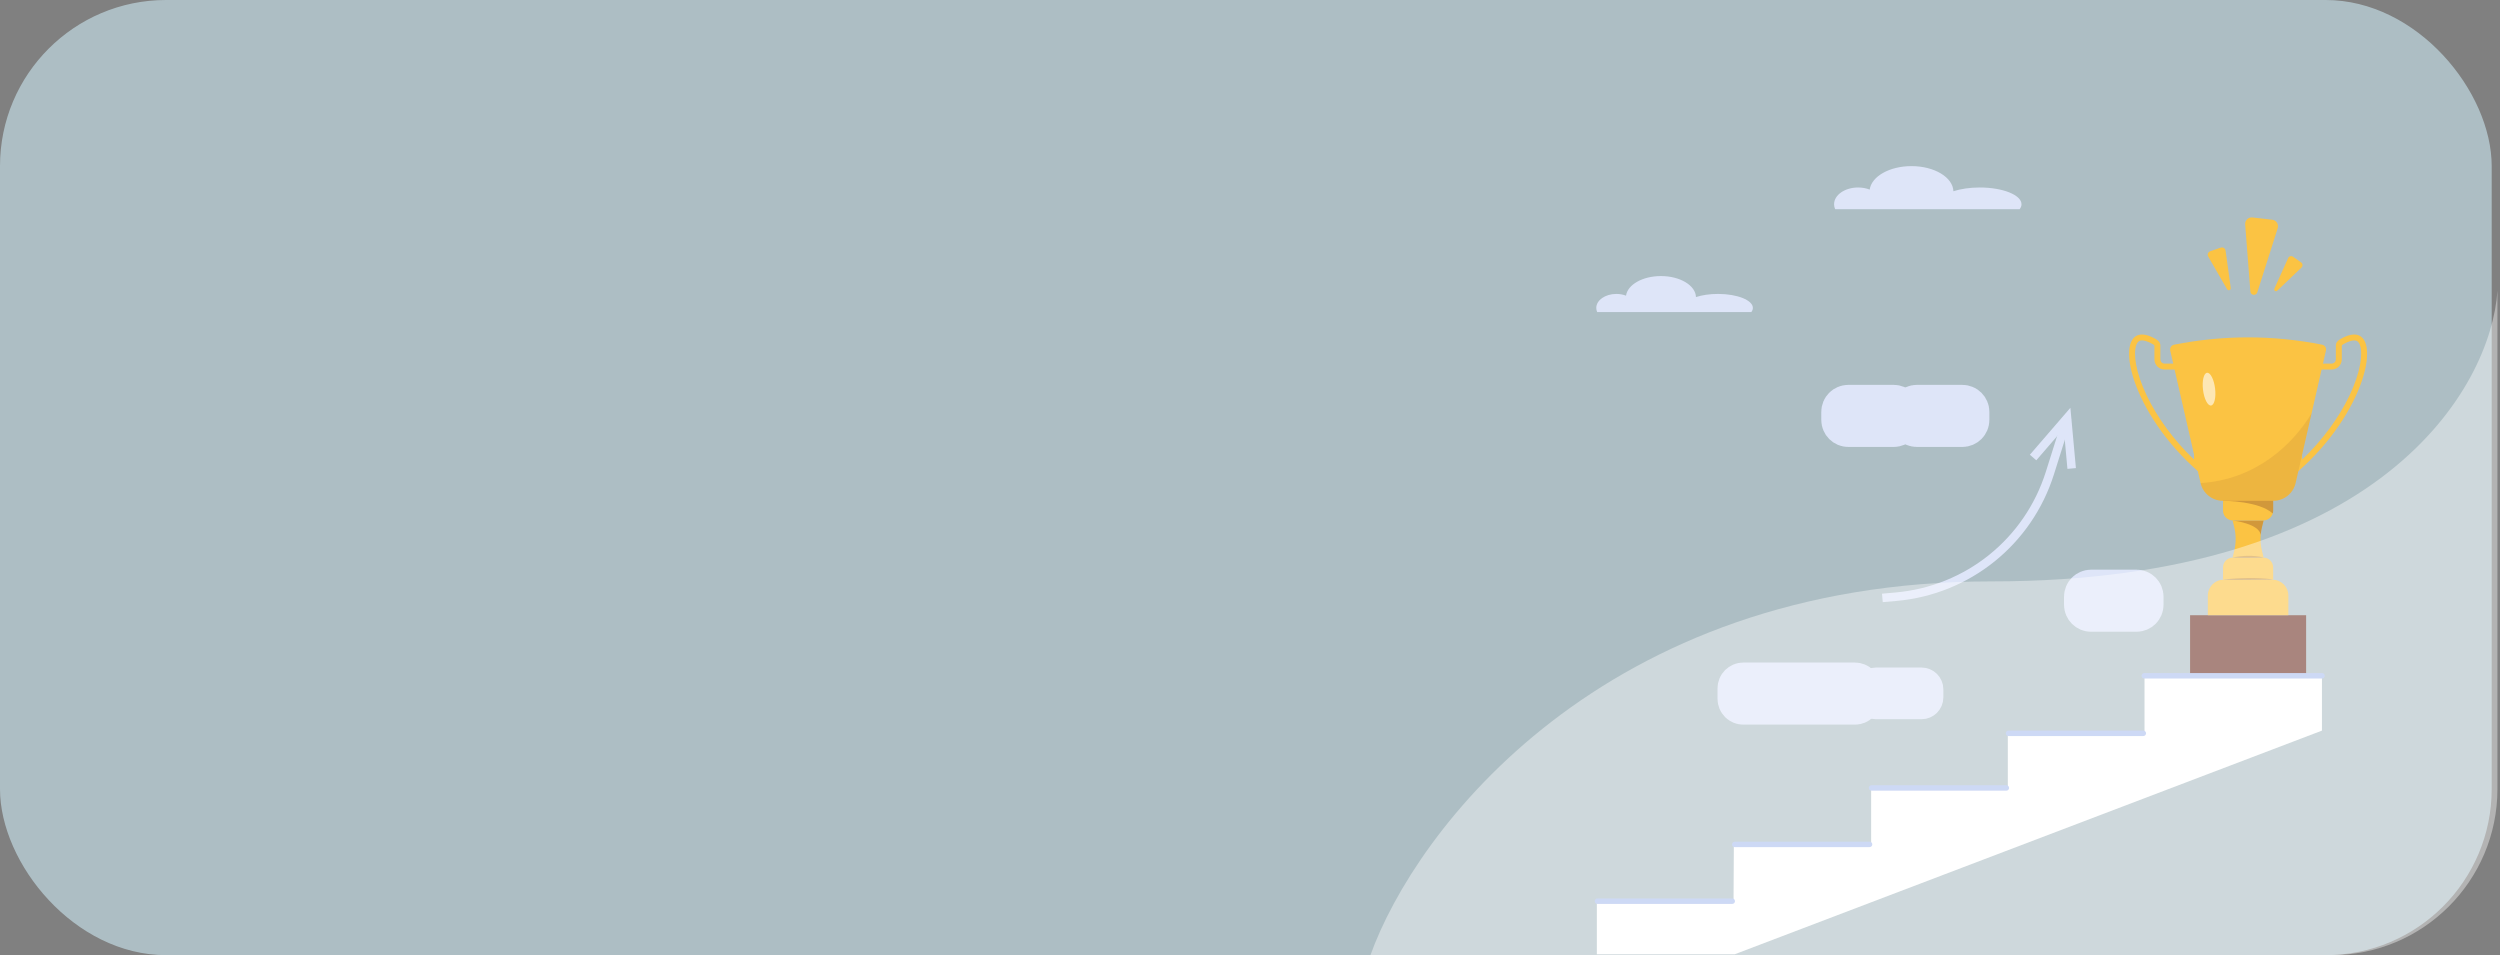 <svg width="301" height="115" viewBox="0 0 301 115" fill="none" xmlns="http://www.w3.org/2000/svg">
<rect x="0" y="0" width="301" height="115" fill="#808080" stroke="none"/>
<rect width="300" height="115" rx="20" fill="#ADBEC4"/>
<path d="M223.34 84.745H209.893C209.56 84.745 209.291 84.476 209.291 84.143V82.874C209.291 82.541 209.56 82.272 209.893 82.272H223.34C223.673 82.272 223.943 82.541 223.943 82.874V84.143C223.942 84.476 223.673 84.745 223.34 84.745Z" stroke="#DEE5F8" stroke-width="5" stroke-miterlimit="10"/>
<path d="M231.352 84.72H225.878C225.462 84.72 225.125 84.382 225.125 83.966V82.999C225.125 82.583 225.462 82.246 225.878 82.246H231.352C231.768 82.246 232.106 82.583 232.106 82.999V83.966C232.106 84.382 231.768 84.72 231.352 84.72Z" stroke="#DEE5F8" stroke-width="3.75" stroke-miterlimit="10"/>
<path d="M228.009 51.312H222.536C222.119 51.312 221.782 50.974 221.782 50.558V49.592C221.782 49.175 222.119 48.838 222.536 48.838H228.009C228.425 48.838 228.763 49.175 228.763 49.592V50.558C228.762 50.974 228.425 51.312 228.009 51.312Z" stroke="#DEE5F8" stroke-width="5" stroke-miterlimit="10"/>
<path d="M236.266 51.312H230.793C230.376 51.312 230.039 50.974 230.039 50.558V49.592C230.039 49.175 230.376 48.838 230.793 48.838H236.266C236.683 48.838 237.02 49.175 237.02 49.592V50.558C237.02 50.974 236.683 51.312 236.266 51.312Z" stroke="#DEE5F8" stroke-width="5" stroke-miterlimit="10"/>
<path d="M257.236 73.564H251.763C251.347 73.564 251.009 73.226 251.009 72.81V71.843C251.009 71.427 251.347 71.089 251.763 71.089H257.236C257.653 71.089 257.99 71.427 257.99 71.843V72.81C257.99 73.226 257.653 73.564 257.236 73.564Z" stroke="#DEE5F8" stroke-width="5" stroke-miterlimit="10"/>
<path d="M283.443 40.274V40.986C283.683 40.986 283.951 41.051 284.132 41.533C284.329 42.062 284.339 42.897 284.158 43.885C283.955 44.996 283.517 46.279 282.893 47.593C281.607 50.303 279.607 53.009 277.188 55.333L276.829 47.416L278.941 44.491H280.722C281.4 44.491 281.951 43.94 281.951 43.263V41.595C281.961 41.579 282.005 41.522 282.142 41.442C282.79 41.066 283.207 40.987 283.444 40.987L283.443 40.274ZM283.442 40.274C282.986 40.274 282.432 40.448 281.782 40.825C281.484 40.998 281.236 41.242 281.236 41.587V43.262C281.236 43.547 281.005 43.778 280.72 43.778H278.575L276.104 47.2L276.543 56.886C284.843 49.683 286.795 40.274 283.442 40.274Z" fill="#FBC343"/>
<path d="M257.9 40.274V40.986C258.137 40.986 258.554 41.065 259.202 41.441C259.338 41.52 259.382 41.578 259.393 41.594V43.262C259.393 43.939 259.944 44.49 260.622 44.49H262.402L264.514 47.415L264.156 55.332C261.737 53.008 259.737 50.302 258.45 47.592C257.826 46.278 257.389 44.995 257.185 43.884C257.004 42.897 257.014 42.062 257.211 41.532C257.391 41.05 257.661 40.986 257.9 40.986V40.274M257.9 40.274C254.548 40.274 256.499 49.683 264.798 56.885L265.237 47.199L262.766 43.777H260.621C260.336 43.777 260.105 43.546 260.105 43.261V41.586C260.105 41.242 259.857 40.998 259.559 40.825C258.91 40.448 258.356 40.274 257.9 40.274Z" fill="#FBC343"/>
<path d="M277.657 74.073H263.686V81.323H277.657V74.073Z" fill="#6F3428"/>
<path d="M275.518 74.073H265.824V71.708C265.824 70.651 266.681 69.795 267.737 69.795H273.605C274.662 69.795 275.518 70.651 275.518 71.708V74.073H275.518Z" fill="#FBC343"/>
<path d="M273.689 69.794H267.654V68.322C267.654 67.664 268.187 67.131 268.845 67.131H272.498C273.156 67.131 273.689 67.664 273.689 68.322V69.794Z" fill="#FBC343"/>
<path d="M272.355 66.386L272.543 67.131H268.8L268.987 66.386C269.236 65.397 269.236 64.399 268.987 63.41L268.8 62.664H272.543L272.355 63.41C272.273 63.736 272.218 64.062 272.191 64.39C272.133 65.056 272.188 65.723 272.355 66.386Z" fill="#FBC343"/>
<path opacity="0.3" d="M272.543 62.665L272.355 63.41C272.273 63.736 272.218 64.063 272.191 64.391C271.986 63.027 268.8 62.665 268.8 62.665H272.543V62.665Z" fill="#6F3428"/>
<path d="M273.689 60.002V61.474C273.689 61.595 273.671 61.712 273.637 61.823C273.489 62.31 273.034 62.665 272.497 62.665H268.844C268.187 62.665 267.653 62.133 267.653 61.474V60.002H273.689Z" fill="#FBC343"/>
<path opacity="0.3" d="M273.689 60.002V61.474C273.689 61.595 273.671 61.712 273.637 61.823C272.026 60.342 267.933 60.298 267.653 60.296V60.002H273.689Z" fill="#6F3428"/>
<path d="M280.044 42.214L278.314 49.768L276.394 58.152C276.107 59.407 274.99 60.296 273.703 60.296H267.638C266.356 60.296 265.243 59.413 264.95 58.164C264.948 58.16 264.948 58.157 264.947 58.152L261.297 42.214C261.223 41.889 261.429 41.565 261.757 41.501C267.699 40.326 273.642 40.326 279.583 41.501C279.912 41.564 280.118 41.888 280.044 42.214Z" fill="#FBC343"/>
<path opacity="0.6" d="M266.695 46.764C266.828 47.853 266.61 48.775 266.209 48.824C265.808 48.873 265.376 48.03 265.243 46.942C265.11 45.853 265.328 44.931 265.729 44.882C266.13 44.833 266.562 45.676 266.695 46.764Z" fill="white"/>
<path opacity="0.1" d="M278.314 49.767L276.394 58.151C276.108 59.407 274.991 60.296 273.704 60.296H267.638C266.356 60.296 265.244 59.413 264.95 58.164C271.617 57.743 276.051 53.517 278.314 49.767Z" fill="#6F3428"/>
<g opacity="0.3">
<path d="M268.8 67.131C269.107 67.054 269.418 67.008 269.731 66.975C270.044 66.941 270.357 66.927 270.671 66.922C271.298 66.92 271.933 66.963 272.543 67.131C272.226 67.139 271.916 67.139 271.605 67.141L270.673 67.15C270.052 67.153 269.431 67.162 268.8 67.131Z" fill="#6F3428"/>
</g>
<g opacity="0.3">
<path d="M267.653 69.794C268.655 69.658 269.663 69.606 270.67 69.59C271.174 69.585 271.679 69.59 272.183 69.618C272.687 69.643 273.193 69.69 273.688 69.795C273.184 69.778 272.682 69.791 272.18 69.796L270.673 69.817C269.669 69.826 268.663 69.837 267.653 69.794Z" fill="#6F3428"/>
</g>
<path d="M267.959 30.171L268.583 34.668C268.62 34.928 268.27 35.049 268.138 34.821L265.868 30.889C265.729 30.648 265.845 30.341 266.109 30.25L267.376 29.815C267.64 29.724 267.921 29.896 267.959 30.171Z" fill="#FBC343"/>
<path d="M274.235 27.479L271.778 35.199C271.635 35.646 270.981 35.57 270.945 35.102L270.318 27.025C270.28 26.53 270.704 26.124 271.197 26.181L273.572 26.456C274.066 26.514 274.386 27.006 274.235 27.479Z" fill="#FBC343"/>
<path d="M277.104 32.208L274.173 35.004C274.003 35.166 273.734 34.975 273.83 34.761L275.495 31.069C275.597 30.843 275.881 30.767 276.084 30.91L277.059 31.601C277.262 31.744 277.284 32.037 277.104 32.208Z" fill="#FBC343"/>
<path d="M279.562 81.523V87.967L208.866 114.892H192.261V108.694H208.717L208.735 105.28L208.755 101.856H225.285V95.02H241.741V88.355H258.199V81.517L279.562 81.523Z" fill="white"/>
<path d="M241.563 95.198H225.333C225.152 95.198 225.003 95.049 225.003 94.867C225.003 94.686 225.152 94.537 225.333 94.537H241.563C241.745 94.537 241.894 94.686 241.894 94.867C241.894 95.049 241.745 95.198 241.563 95.198Z" fill="#ACBFEE"/>
<path d="M258.054 88.621H241.824C241.642 88.621 241.494 88.473 241.494 88.291C241.494 88.11 241.642 87.961 241.824 87.961H258.054C258.236 87.961 258.384 88.11 258.384 88.291C258.384 88.473 258.236 88.621 258.054 88.621Z" fill="#ACBFEE"/>
<path d="M279.572 81.696H258.169C257.987 81.696 257.839 81.547 257.839 81.366C257.839 81.184 257.987 81.035 258.169 81.035H279.572C279.754 81.035 279.902 81.184 279.902 81.366C279.902 81.547 279.754 81.696 279.572 81.696Z" fill="#ACBFEE"/>
<path d="M225.094 101.995H208.863C208.682 101.995 208.533 101.847 208.533 101.665C208.533 101.484 208.682 101.335 208.863 101.335H225.094C225.275 101.335 225.424 101.484 225.424 101.665C225.424 101.847 225.275 101.995 225.094 101.995Z" fill="#ACBFEE"/>
<path d="M208.56 108.832H192.33C192.149 108.832 192 108.683 192 108.502C192 108.32 192.149 108.172 192.33 108.172H208.56C208.742 108.172 208.891 108.32 208.891 108.502C208.891 108.683 208.742 108.832 208.56 108.832Z" fill="#ACBFEE"/>
<path d="M226.683 72.499L226.593 71.479L228.22 71.335C236.668 70.588 243.773 64.879 246.323 56.79L248.405 50.188L249.381 50.496L247.3 57.098C244.625 65.582 237.171 71.57 228.31 72.355L226.683 72.499Z" fill="#DEE5F8"/>
<path d="M248.919 56.452L248.474 51.592L245.172 55.42L244.396 54.751L249.274 49.098L249.939 56.358L248.919 56.452Z" fill="#DEE5F8"/>
<path d="M211.046 37.074C211.046 37.249 210.981 37.417 210.857 37.575H192.301C192.23 37.417 192.192 37.249 192.192 37.074C192.192 36.143 193.274 35.388 194.608 35.388C195.031 35.388 195.429 35.465 195.774 35.598C195.957 34.276 197.768 33.238 199.977 33.238C202.279 33.238 204.15 34.365 204.195 35.766C204.917 35.531 205.84 35.388 206.844 35.388C209.165 35.388 211.046 36.143 211.046 37.074Z" fill="#DEE5F8"/>
<path d="M243.389 24.592C243.389 24.801 243.31 25.003 243.162 25.191H220.953C220.868 25.003 220.823 24.801 220.823 24.592C220.823 23.478 222.118 22.574 223.715 22.574C224.222 22.574 224.697 22.666 225.111 22.826C225.329 21.243 227.498 20 230.141 20C232.897 20 235.135 21.349 235.189 23.026C236.054 22.744 237.158 22.574 238.36 22.574C241.137 22.574 243.389 23.478 243.389 24.592Z" fill="#DEE5F8"/>
<path opacity="0.4" fill-rule="evenodd" clip-rule="evenodd" d="M165 115H280.692C291.73 115 300.679 106.059 300.692 95.025C300.692 95.017 300.692 95.008 300.692 95L300.692 35C299.923 46.667 286.662 70 239.769 70C192.877 70 170.385 100 165 115Z" fill="white"/>
</svg>
